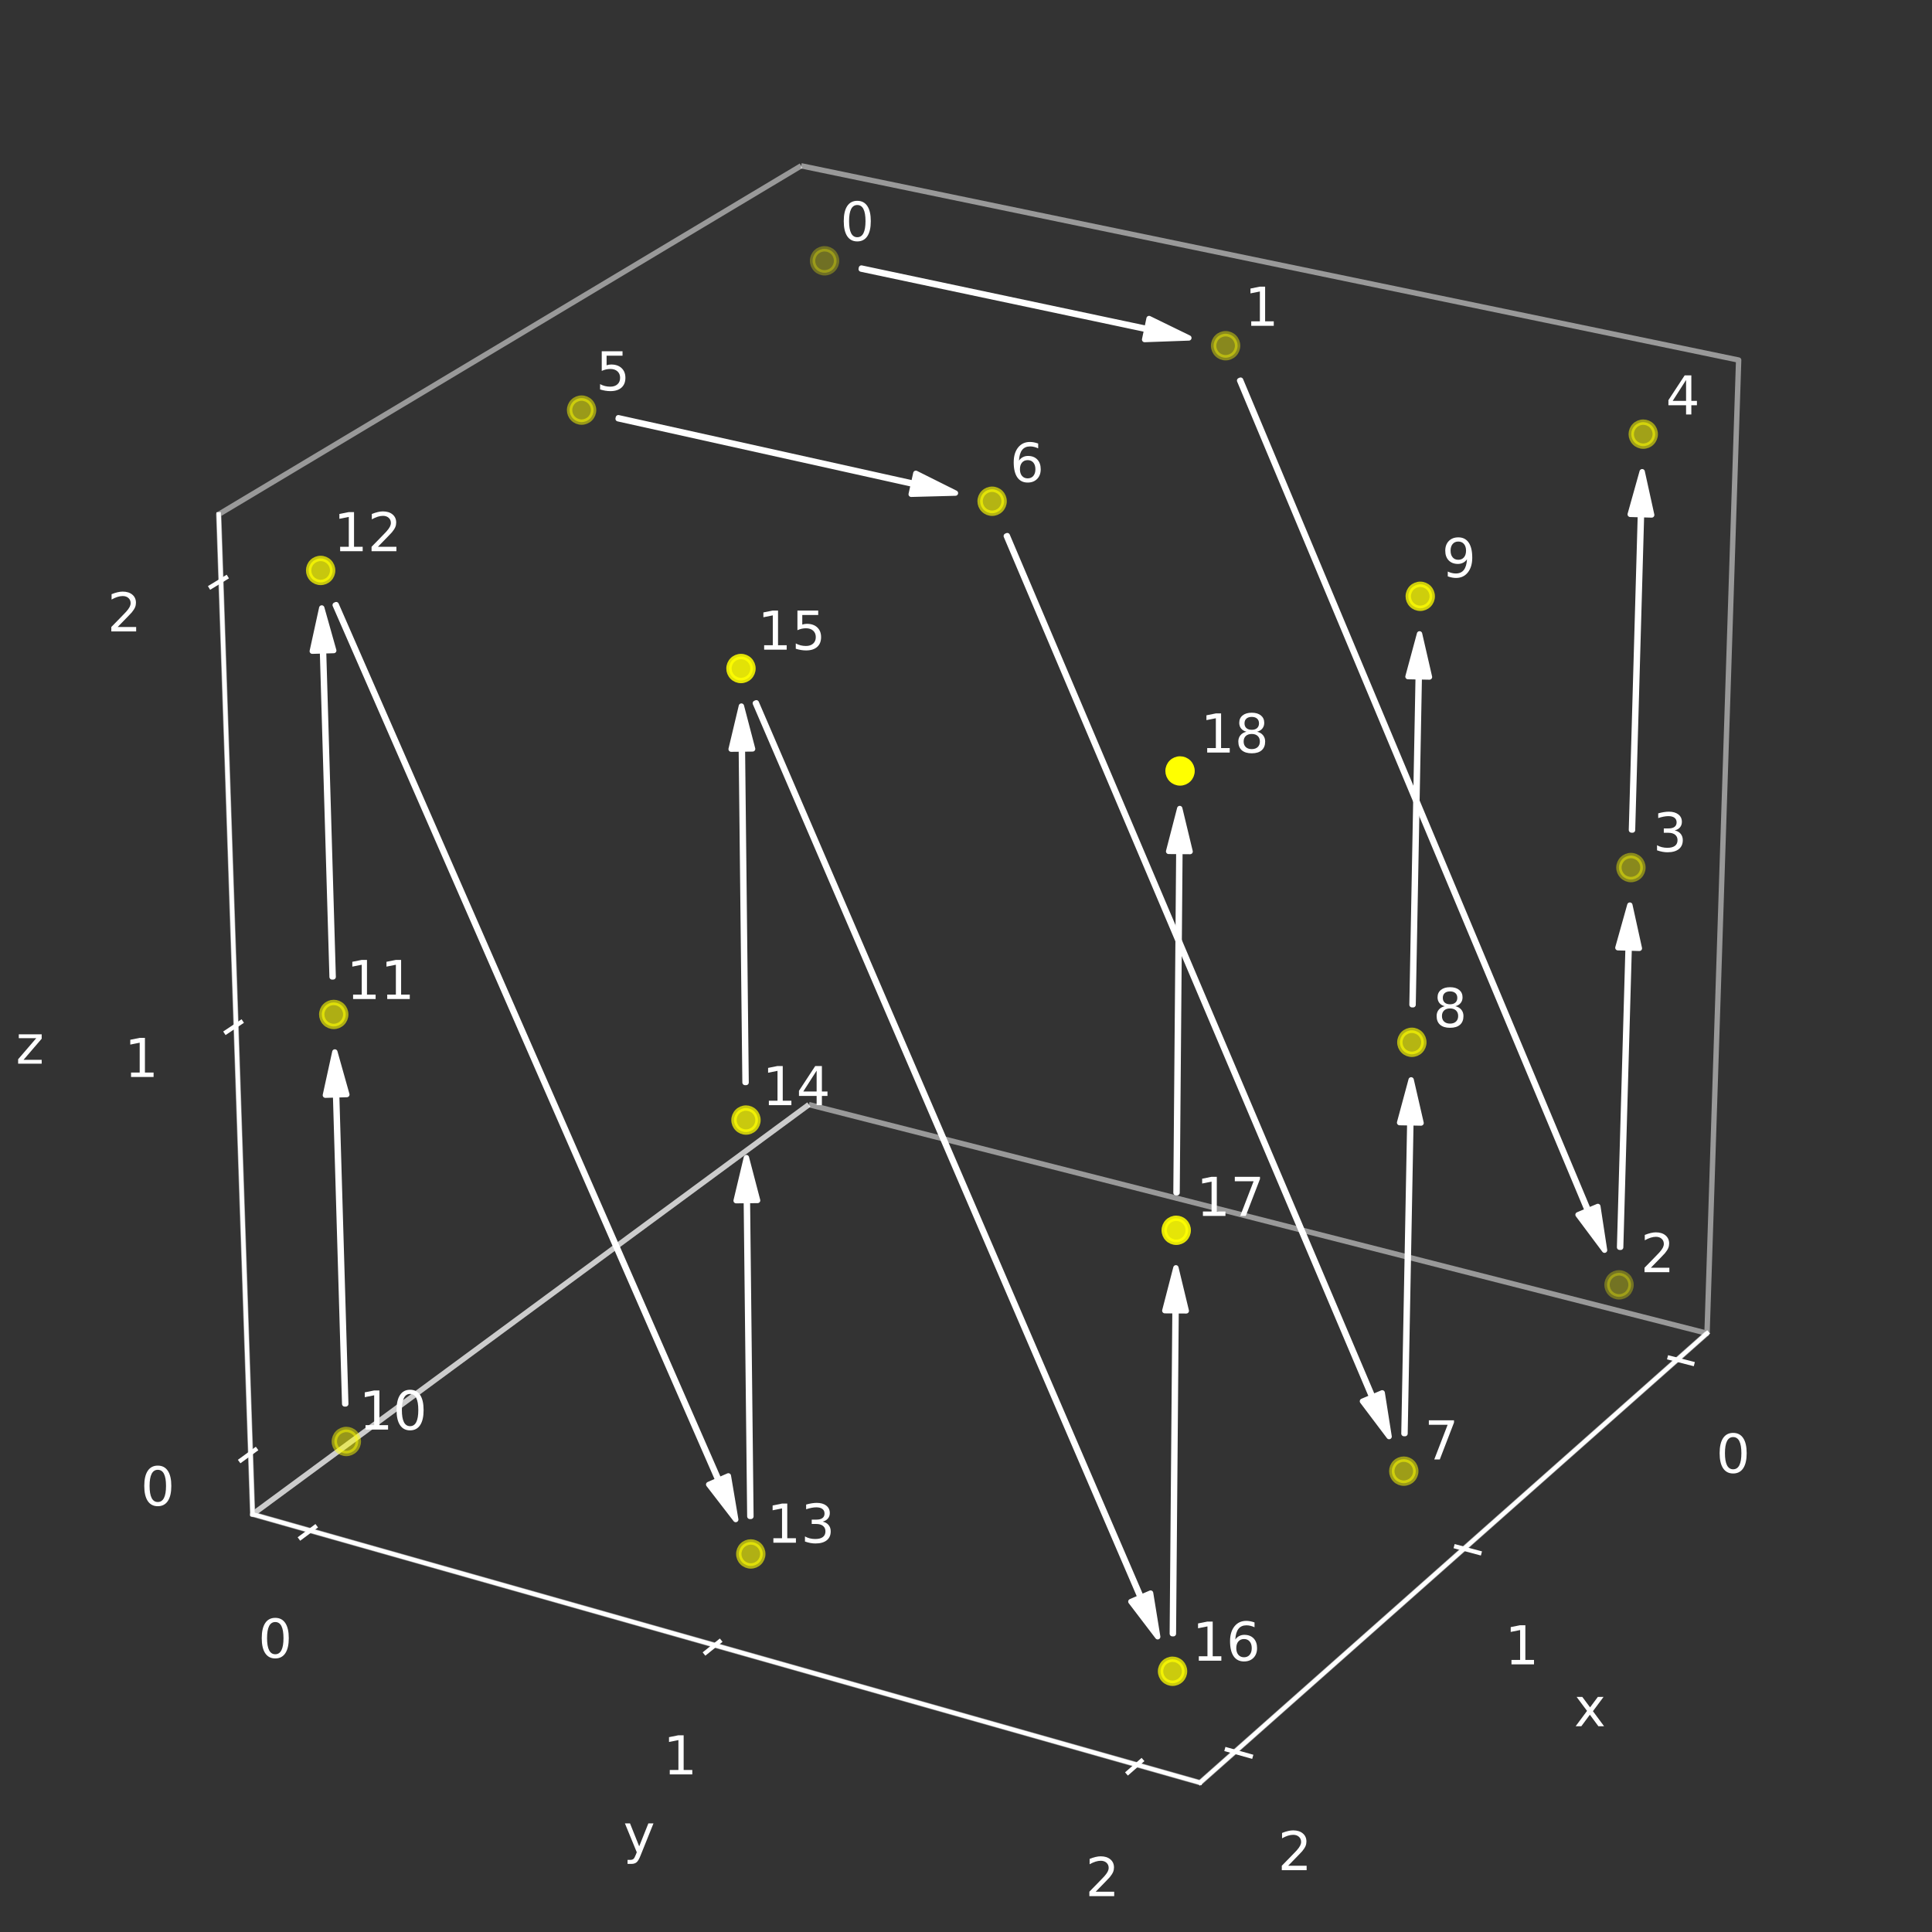 <?xml version="1.0" encoding="utf-8" standalone="no"?>
<!DOCTYPE svg PUBLIC "-//W3C//DTD SVG 1.1//EN"
  "http://www.w3.org/Graphics/SVG/1.1/DTD/svg11.dtd">
<!-- Created with matplotlib (https://matplotlib.org/) -->
<svg height="360pt" version="1.1" viewBox="0 0 360 360" width="360pt" xmlns="http://www.w3.org/2000/svg" xmlns:xlink="http://www.w3.org/1999/xlink">
 <rect x="0" y="0" width="360" height="360" fill="#333333" stroke="none"/>
 <defs>
  <style type="text/css">
*{stroke-linecap:butt;stroke-linejoin:round;}
  </style>
 </defs>
 <g id="figure_1">
  <g id="patch_1">
   <path d="M 0 360 
L 360 360 
L 360 0 
L 0 0 
z
" style="fill:none;"/>
  </g>
  <g id="patch_2">
   <path d="M 0 360 
L 360 360 
L 360 0 
L 0 0 
z
" style="fill:none;opacity:0;"/>
  </g>
  <g id="pane3d_1">
   <g id="patch_3">
    <path d="M 150.721 205.825 
L 318.08 248.433 
L 323.972 67.09 
L 149.279 30.895 
" style="fill:none;opacity:0.5;stroke:#ffffff;stroke-linejoin:miter;"/>
   </g>
  </g>
  <g id="pane3d_2">
   <g id="patch_4">
    <path d="M 150.721 205.825 
L 47.069 282.162 
L 40.754 95.842 
L 149.279 30.895 
" style="fill:none;opacity:0.5;stroke:#ffffff;stroke-linejoin:miter;"/>
   </g>
  </g>
  <g id="pane3d_3">
   <g id="patch_5">
    <path d="M 150.721 205.825 
L 47.069 282.162 
L 223.607 332.171 
L 318.08 248.433 
" style="fill:none;opacity:0.5;stroke:#ffffff;stroke-linejoin:miter;"/>
   </g>
  </g>
  <g id="axis3d_1">
   <g id="line2d_1">
    <path d="M 318.08 248.433 
L 223.607 332.171 
" style="fill:none;stroke:#ffffff;stroke-linecap:square;stroke-width:0.8;"/>
   </g>
   <g id="text_1">
    <!-- x -->
    <defs>
     <path d="M 54.891 54.688 
L 35.109 28.078 
L 55.906 0 
L 45.312 0 
L 29.391 21.484 
L 13.484 0 
L 2.875 0 
L 24.125 28.609 
L 4.688 54.688 
L 15.281 54.688 
L 29.781 35.203 
L 44.281 54.688 
z
" id="DejaVuSans-120"/>
    </defs>
    <g style="fill:#ffffff;" transform="translate(293.309 321.662)scale(0.1 -0.1)">
     <use xlink:href="#DejaVuSans-120"/>
    </g>
   </g>
   <g id="xtick_1">
    <g id="line2d_2">
     <path d="M 311.109 253.007 
L 315.324 254.088 
" style="fill:none;stroke:#ffffff;stroke-linecap:square;stroke-width:0.8;"/>
    </g>
    <g id="text_2">
     <!-- 0 -->
     <defs>
      <path d="M 31.781 66.406 
Q 24.172 66.406 20.328 58.906 
Q 16.5 51.422 16.5 36.375 
Q 16.5 21.391 20.328 13.891 
Q 24.172 6.391 31.781 6.391 
Q 39.453 6.391 43.281 13.891 
Q 47.125 21.391 47.125 36.375 
Q 47.125 51.422 43.281 58.906 
Q 39.453 66.406 31.781 66.406 
z
M 31.781 74.219 
Q 44.047 74.219 50.516 64.516 
Q 56.984 54.828 56.984 36.375 
Q 56.984 17.969 50.516 8.266 
Q 44.047 -1.422 31.781 -1.422 
Q 19.531 -1.422 13.062 8.266 
Q 6.594 17.969 6.594 36.375 
Q 6.594 54.828 13.062 64.516 
Q 19.531 74.219 31.781 74.219 
z
" id="DejaVuSans-48"/>
     </defs>
     <g style="fill:#ffffff;" transform="translate(319.769 274.42)scale(0.1 -0.1)">
      <use xlink:href="#DejaVuSans-48"/>
     </g>
    </g>
   </g>
   <g id="xtick_2">
    <g id="line2d_3">
     <path d="M 271.338 288.202 
L 275.659 289.36 
" style="fill:none;stroke:#ffffff;stroke-linecap:square;stroke-width:0.8;"/>
    </g>
    <g id="text_3">
     <!-- 1 -->
     <defs>
      <path d="M 12.406 8.297 
L 28.516 8.297 
L 28.516 63.922 
L 10.984 60.406 
L 10.984 69.391 
L 28.422 72.906 
L 38.281 72.906 
L 38.281 8.297 
L 54.391 8.297 
L 54.391 0 
L 12.406 0 
z
" id="DejaVuSans-49"/>
     </defs>
     <g style="fill:#ffffff;" transform="translate(280.4 310.128)scale(0.1 -0.1)">
      <use xlink:href="#DejaVuSans-49"/>
     </g>
    </g>
   </g>
   <g id="xtick_3">
    <g id="line2d_4">
     <path d="M 228.621 326.003 
L 233.053 327.249 
" style="fill:none;stroke:#ffffff;stroke-linecap:square;stroke-width:0.8;"/>
    </g>
    <g id="text_4">
     <!-- 2 -->
     <defs>
      <path d="M 19.188 8.297 
L 53.609 8.297 
L 53.609 0 
L 7.328 0 
L 7.328 8.297 
Q 12.938 14.109 22.625 23.891 
Q 32.328 33.688 34.812 36.531 
Q 39.547 41.844 41.422 45.531 
Q 43.312 49.219 43.312 52.781 
Q 43.312 58.594 39.234 62.25 
Q 35.156 65.922 28.609 65.922 
Q 23.969 65.922 18.812 64.312 
Q 13.672 62.703 7.812 59.422 
L 7.812 69.391 
Q 13.766 71.781 18.938 73 
Q 24.125 74.219 28.422 74.219 
Q 39.75 74.219 46.484 68.547 
Q 53.219 62.891 53.219 53.422 
Q 53.219 48.922 51.531 44.891 
Q 49.859 40.875 45.406 35.406 
Q 44.188 33.984 37.641 27.219 
Q 31.109 20.453 19.188 8.297 
z
" id="DejaVuSans-50"/>
     </defs>
     <g style="fill:#ffffff;" transform="translate(238.111 348.483)scale(0.1 -0.1)">
      <use xlink:href="#DejaVuSans-50"/>
     </g>
    </g>
   </g>
  </g>
  <g id="axis3d_2">
   <g id="line2d_5">
    <path d="M 47.069 282.162 
L 223.607 332.171 
" style="fill:none;stroke:#ffffff;stroke-linecap:square;stroke-width:0.8;"/>
   </g>
   <g id="text_5">
    <!-- y -->
    <defs>
     <path d="M 32.172 -5.078 
Q 28.375 -14.844 24.75 -17.812 
Q 21.141 -20.797 15.094 -20.797 
L 7.906 -20.797 
L 7.906 -13.281 
L 13.188 -13.281 
Q 16.891 -13.281 18.938 -11.516 
Q 21 -9.766 23.484 -3.219 
L 25.094 0.875 
L 2.984 54.688 
L 12.5 54.688 
L 29.594 11.922 
L 46.688 54.688 
L 56.203 54.688 
z
" id="DejaVuSans-121"/>
    </defs>
    <g style="fill:#ffffff;" transform="translate(116.145 345.23)scale(0.1 -0.1)">
     <use xlink:href="#DejaVuSans-121"/>
    </g>
   </g>
   <g id="xtick_4">
    <g id="line2d_6">
     <path d="M 58.699 284.54 
L 56.02 286.534 
" style="fill:none;stroke:#ffffff;stroke-linecap:square;stroke-width:0.8;"/>
    </g>
    <g id="text_6">
     <!-- 0 -->
     <g style="fill:#ffffff;" transform="translate(48.112 308.884)scale(0.1 -0.1)">
      <use xlink:href="#DejaVuSans-48"/>
     </g>
    </g>
   </g>
   <g id="xtick_5">
    <g id="line2d_7">
     <path d="M 134.075 305.873 
L 131.491 307.952 
" style="fill:none;stroke:#ffffff;stroke-linecap:square;stroke-width:0.8;"/>
    </g>
    <g id="text_7">
     <!-- 1 -->
     <g style="fill:#ffffff;" transform="translate(123.561 330.634)scale(0.1 -0.1)">
      <use xlink:href="#DejaVuSans-49"/>
     </g>
    </g>
   </g>
   <g id="xtick_6">
    <g id="line2d_8">
     <path d="M 212.681 328.12 
L 210.202 330.289 
" style="fill:none;stroke:#ffffff;stroke-linecap:square;stroke-width:0.8;"/>
    </g>
    <g id="text_8">
     <!-- 2 -->
     <g style="fill:#ffffff;" transform="translate(202.253 353.319)scale(0.1 -0.1)">
      <use xlink:href="#DejaVuSans-50"/>
     </g>
    </g>
   </g>
  </g>
  <g id="axis3d_3">
   <g id="line2d_9">
    <path d="M 47.069 282.162 
L 40.754 95.842 
" style="fill:none;stroke:#ffffff;stroke-linecap:square;stroke-width:0.8;"/>
   </g>
   <g id="text_9">
    <!-- z -->
    <defs>
     <path d="M 5.516 54.688 
L 48.188 54.688 
L 48.188 46.484 
L 14.406 7.172 
L 48.188 7.172 
L 48.188 0 
L 4.297 0 
L 4.297 8.203 
L 38.094 47.516 
L 5.516 47.516 
z
" id="DejaVuSans-122"/>
    </defs>
    <g style="fill:#ffffff;" transform="translate(2.949 198.198)scale(0.1 -0.1)">
     <use xlink:href="#DejaVuSans-122"/>
    </g>
   </g>
   <g id="xtick_7">
    <g id="line2d_10">
     <path d="M 47.582 270.139 
L 44.882 272.104 
" style="fill:none;stroke:#ffffff;stroke-linecap:square;stroke-width:0.8;"/>
    </g>
    <g id="text_10">
     <!-- 0 -->
     <g style="fill:#ffffff;" transform="translate(26.223 280.518)scale(0.1 -0.1)">
      <use xlink:href="#DejaVuSans-48"/>
     </g>
    </g>
   </g>
   <g id="xtick_8">
    <g id="line2d_11">
     <path d="M 44.9 190.475 
L 42.142 192.319 
" style="fill:none;stroke:#ffffff;stroke-linecap:square;stroke-width:0.8;"/>
    </g>
    <g id="text_11">
     <!-- 1 -->
     <g style="fill:#ffffff;" transform="translate(23.178 200.683)scale(0.1 -0.1)">
      <use xlink:href="#DejaVuSans-49"/>
     </g>
    </g>
   </g>
   <g id="xtick_9">
    <g id="line2d_12">
     <path d="M 42.112 107.636 
L 39.293 109.349 
" style="fill:none;stroke:#ffffff;stroke-linecap:square;stroke-width:0.8;"/>
    </g>
    <g id="text_12">
     <!-- 2 -->
     <g style="fill:#ffffff;" transform="translate(20.01 117.657)scale(0.1 -0.1)">
      <use xlink:href="#DejaVuSans-50"/>
     </g>
    </g>
   </g>
  </g>
  <g id="axes_1">
   <g id="patch_6">
    <path clip-path="url(#p22afc3758e)" d="M 160.513 49.948 
Q 187.116 55.582 213.72 61.215 
L 214.113 59.356 
Q 217.82 61.163 221.526 62.97 
Q 217.405 63.12 213.285 63.269 
L 213.678 61.41 
Q 187.075 55.777 160.472 50.144 
L 160.513 49.948 
z
" style="fill:#ffffff;stroke:#ffffff;stroke-linecap:round;"/>
   </g>
   <g id="patch_7">
    <path clip-path="url(#p22afc3758e)" d="M 231.17 70.835 
Q 263.577 148.188 295.983 225.54 
L 297.736 224.806 
Q 298.359 228.881 298.982 232.956 
Q 296.514 229.653 294.046 226.351 
L 295.799 225.617 
Q 263.392 148.265 230.986 70.913 
L 231.17 70.835 
z
" style="fill:#ffffff;stroke:#ffffff;stroke-linecap:round;"/>
   </g>
   <g id="patch_8">
    <path clip-path="url(#p22afc3758e)" d="M 301.786 232.41 
Q 302.579 204.53 303.371 176.65 
L 301.472 176.596 
Q 302.585 172.626 303.699 168.656 
Q 304.585 172.683 305.471 176.71 
L 303.571 176.656 
Q 302.779 204.536 301.986 232.416 
L 301.786 232.41 
z
" style="fill:#ffffff;stroke:#ffffff;stroke-linecap:round;"/>
   </g>
   <g id="patch_9">
    <path clip-path="url(#p22afc3758e)" d="M 303.997 154.659 
Q 304.832 125.277 305.667 95.895 
L 303.768 95.841 
Q 304.882 91.87 305.995 87.899 
Q 306.881 91.927 307.767 95.955 
L 305.867 95.901 
Q 305.032 125.283 304.197 154.664 
L 303.997 154.659 
z
" style="fill:#ffffff;stroke:#ffffff;stroke-linecap:round;"/>
   </g>
   <g id="patch_10">
    <path clip-path="url(#p22afc3758e)" d="M 115.222 77.836 
Q 142.732 83.943 170.242 90.051 
L 170.654 88.196 
Q 174.343 90.04 178.032 91.883 
Q 173.909 91.992 169.787 92.101 
L 170.198 90.246 
Q 142.688 84.139 115.178 78.031 
L 115.222 77.836 
z
" style="fill:#ffffff;stroke:#ffffff;stroke-linecap:round;"/>
   </g>
   <g id="patch_11">
    <path clip-path="url(#p22afc3758e)" d="M 187.692 99.806 
Q 221.749 180.044 255.805 260.282 
L 257.554 259.54 
Q 258.196 263.612 258.838 267.684 
Q 256.355 264.394 253.872 261.103 
L 255.621 260.361 
Q 221.565 180.122 187.508 99.884 
L 187.692 99.806 
z
" style="fill:#ffffff;stroke:#ffffff;stroke-linecap:round;"/>
   </g>
   <g id="patch_12">
    <path clip-path="url(#p22afc3758e)" d="M 261.605 267.127 
Q 262.15 238.173 262.695 209.218 
L 260.796 209.183 
Q 261.871 205.201 262.946 201.219 
Q 263.87 205.238 264.795 209.258 
L 262.895 209.222 
Q 262.35 238.177 261.805 267.131 
L 261.605 267.127 
z
" style="fill:#ffffff;stroke:#ffffff;stroke-linecap:round;"/>
   </g>
   <g id="patch_13">
    <path clip-path="url(#p22afc3758e)" d="M 263.109 187.22 
Q 263.685 156.666 264.26 126.113 
L 262.36 126.077 
Q 263.435 122.095 264.511 118.113 
Q 265.435 122.133 266.36 126.152 
L 264.46 126.116 
Q 263.885 156.67 263.309 187.223 
L 263.109 187.22 
z
" style="fill:#ffffff;stroke:#ffffff;stroke-linecap:round;"/>
   </g>
   <g id="patch_14">
    <path clip-path="url(#p22afc3758e)" d="M 64.228 261.601 
Q 63.379 232.809 62.529 204.017 
L 60.63 204.073 
Q 61.512 200.047 62.394 196.021 
Q 63.511 199.988 64.628 203.955 
L 62.729 204.011 
Q 63.578 232.803 64.428 261.595 
L 64.228 261.601 
z
" style="fill:#ffffff;stroke:#ffffff;stroke-linecap:round;"/>
   </g>
   <g id="patch_15">
    <path clip-path="url(#p22afc3758e)" d="M 61.881 182.034 
Q 60.985 151.658 60.089 121.282 
L 58.19 121.339 
Q 59.072 117.313 59.953 113.287 
Q 61.071 117.254 62.188 121.221 
L 60.289 121.277 
Q 61.185 151.652 62.081 182.028 
L 61.881 182.034 
z
" style="fill:#ffffff;stroke:#ffffff;stroke-linecap:round;"/>
   </g>
   <g id="patch_16">
    <path clip-path="url(#p22afc3758e)" d="M 62.643 112.664 
Q 98.311 194.218 133.978 275.772 
L 135.719 275.01 
Q 136.406 279.077 137.093 283.143 
Q 134.574 279.878 132.054 276.613 
L 133.795 275.852 
Q 98.127 194.298 62.46 112.745 
L 62.643 112.664 
z
" style="fill:#ffffff;stroke:#ffffff;stroke-linecap:round;"/>
   </g>
   <g id="patch_17">
    <path clip-path="url(#p22afc3758e)" d="M 139.721 282.556 
Q 139.395 253.132 139.069 223.708 
L 137.169 223.729 
Q 138.125 219.718 139.08 215.706 
Q 140.124 219.696 141.169 223.685 
L 139.269 223.706 
Q 139.595 253.13 139.921 282.554 
L 139.721 282.556 
z
" style="fill:#ffffff;stroke:#ffffff;stroke-linecap:round;"/>
   </g>
   <g id="patch_18">
    <path clip-path="url(#p22afc3758e)" d="M 138.825 201.705 
Q 138.481 170.638 138.137 139.571 
L 136.237 139.592 
Q 137.192 135.58 138.148 131.569 
Q 139.192 135.558 140.237 139.547 
L 138.337 139.569 
Q 138.681 170.636 139.025 201.703 
L 138.825 201.705 
z
" style="fill:#ffffff;stroke:#ffffff;stroke-linecap:round;"/>
   </g>
   <g id="patch_19">
    <path clip-path="url(#p22afc3758e)" d="M 140.929 130.958 
Q 176.79 214.28 212.65 297.601 
L 214.396 296.85 
Q 215.058 300.919 215.72 304.987 
Q 213.221 301.709 210.721 298.432 
L 212.467 297.68 
Q 176.606 214.359 140.746 131.037 
L 140.929 130.958 
z
" style="fill:#ffffff;stroke:#ffffff;stroke-linecap:round;"/>
   </g>
   <g id="patch_20">
    <path clip-path="url(#p22afc3758e)" d="M 218.445 304.415 
Q 218.696 274.329 218.946 244.242 
L 217.046 244.226 
Q 218.08 240.234 219.113 236.241 
Q 220.08 240.25 221.046 244.259 
L 219.146 244.244 
Q 218.896 274.33 218.645 304.417 
L 218.445 304.415 
z
" style="fill:#ffffff;stroke:#ffffff;stroke-linecap:round;"/>
   </g>
   <g id="patch_21">
    <path clip-path="url(#p22afc3758e)" d="M 219.129 222.246 
Q 219.394 190.451 219.659 158.656 
L 217.759 158.641 
Q 218.792 154.649 219.826 150.657 
Q 220.792 154.665 221.759 158.674 
L 219.859 158.658 
Q 219.594 190.453 219.329 222.248 
L 219.129 222.246 
z
" style="fill:#ffffff;stroke:#ffffff;stroke-linecap:round;"/>
   </g>
   <g id="Path3DCollection_1">
    <defs>
     <path d="M 0 2.236 
C 0.593 2.236 1.162 2 1.581 1.581 
C 2 1.162 2.236 0.593 2.236 0 
C 2.236 -0.593 2 -1.162 1.581 -1.581 
C 1.162 -2 0.593 -2.236 0 -2.236 
C -0.593 -2.236 -1.162 -2 -1.581 -1.581 
C -2 -1.162 -2.236 -0.593 -2.236 0 
C -2.236 0.593 -2 1.162 -1.581 1.581 
C -1.162 2 -0.593 2.236 0 2.236 
z
" id="C0_0_4d8f4bcd25"/>
    </defs>
    <g clip-path="url(#p22afc3758e)">
     <use style="fill:#ffff00;fill-opacity:0.3;stroke:#ffff00;stroke-opacity:0.3;" x="153.646" xlink:href="#C0_0_4d8f4bcd25" y="48.596"/>
    </g>
    <g clip-path="url(#p22afc3758e)">
     <use style="fill:#ffff00;fill-opacity:0.417;stroke:#ffff00;stroke-opacity:0.417;" x="228.374" xlink:href="#C0_0_4d8f4bcd25" y="64.42"/>
    </g>
    <g clip-path="url(#p22afc3758e)">
     <use style="fill:#ffff00;fill-opacity:0.315;stroke:#ffff00;stroke-opacity:0.315;" x="301.687" xlink:href="#C0_0_4d8f4bcd25" y="239.413"/>
    </g>
    <g clip-path="url(#p22afc3758e)">
     <use style="fill:#ffff00;fill-opacity:0.425;stroke:#ffff00;stroke-opacity:0.425;" x="303.898" xlink:href="#C0_0_4d8f4bcd25" y="161.656"/>
    </g>
    <g clip-path="url(#p22afc3758e)">
     <use style="fill:#ffff00;fill-opacity:0.538;stroke:#ffff00;stroke-opacity:0.538;" x="306.194" xlink:href="#C0_0_4d8f4bcd25" y="80.898"/>
    </g>
    <g clip-path="url(#p22afc3758e)">
     <use style="fill:#ffff00;fill-opacity:0.505;stroke:#ffff00;stroke-opacity:0.505;" x="108.369" xlink:href="#C0_0_4d8f4bcd25" y="76.417"/>
    </g>
    <g clip-path="url(#p22afc3758e)">
     <use style="fill:#ffff00;fill-opacity:0.63;stroke:#ffff00;stroke-opacity:0.63;" x="184.865" xlink:href="#C0_0_4d8f4bcd25" y="93.4"/>
    </g>
    <g clip-path="url(#p22afc3758e)">
     <use style="fill:#ffff00;fill-opacity:0.521;stroke:#ffff00;stroke-opacity:0.521;" x="261.573" xlink:href="#C0_0_4d8f4bcd25" y="274.128"/>
    </g>
    <g clip-path="url(#p22afc3758e)">
     <use style="fill:#ffff00;fill-opacity:0.639;stroke:#ffff00;stroke-opacity:0.639;" x="263.078" xlink:href="#C0_0_4d8f4bcd25" y="194.219"/>
    </g>
    <g clip-path="url(#p22afc3758e)">
     <use style="fill:#ffff00;fill-opacity:0.76;stroke:#ffff00;stroke-opacity:0.76;" x="264.642" xlink:href="#C0_0_4d8f4bcd25" y="111.112"/>
    </g>
    <g clip-path="url(#p22afc3758e)">
     <use style="fill:#ffff00;fill-opacity:0.489;stroke:#ffff00;stroke-opacity:0.489;" x="64.534" xlink:href="#C0_0_4d8f4bcd25" y="268.596"/>
    </g>
    <g clip-path="url(#p22afc3758e)">
     <use style="fill:#ffff00;fill-opacity:0.604;stroke:#ffff00;stroke-opacity:0.604;" x="62.187" xlink:href="#C0_0_4d8f4bcd25" y="189.027"/>
    </g>
    <g clip-path="url(#p22afc3758e)">
     <use style="fill:#ffff00;fill-opacity:0.725;stroke:#ffff00;stroke-opacity:0.725;" x="59.747" xlink:href="#C0_0_4d8f4bcd25" y="106.292"/>
    </g>
    <g clip-path="url(#p22afc3758e)">
     <use style="fill:#ffff00;fill-opacity:0.613;stroke:#ffff00;stroke-opacity:0.613;" x="139.898" xlink:href="#C0_0_4d8f4bcd25" y="289.557"/>
    </g>
    <g clip-path="url(#p22afc3758e)">
     <use style="fill:#ffff00;fill-opacity:0.734;stroke:#ffff00;stroke-opacity:0.734;" x="139.003" xlink:href="#C0_0_4d8f4bcd25" y="208.706"/>
    </g>
    <g clip-path="url(#p22afc3758e)">
     <use style="fill:#ffff00;fill-opacity:0.859;stroke:#ffff00;stroke-opacity:0.859;" x="138.07" xlink:href="#C0_0_4d8f4bcd25" y="124.568"/>
    </g>
    <g clip-path="url(#p22afc3758e)">
     <use style="fill:#ffff00;fill-opacity:0.743;stroke:#ffff00;stroke-opacity:0.743;" x="218.487" xlink:href="#C0_0_4d8f4bcd25" y="311.415"/>
    </g>
    <g clip-path="url(#p22afc3758e)">
     <use style="fill:#ffff00;fill-opacity:0.869;stroke:#ffff00;stroke-opacity:0.869;" x="219.171" xlink:href="#C0_0_4d8f4bcd25" y="229.244"/>
    </g>
    <g clip-path="url(#p22afc3758e)">
     <use style="fill:#ffff00;stroke:#ffff00;" x="219.884" xlink:href="#C0_0_4d8f4bcd25" y="143.658"/>
    </g>
   </g>
   <g id="text_13">
    <!-- 0 -->
    <g style="fill:#ffffff;" transform="translate(156.562 44.842)scale(0.1 -0.1)">
     <use xlink:href="#DejaVuSans-48"/>
    </g>
   </g>
   <g id="text_14">
    <!-- 1 -->
    <g style="fill:#ffffff;" transform="translate(231.909 60.707)scale(0.1 -0.1)">
     <use xlink:href="#DejaVuSans-49"/>
    </g>
   </g>
   <g id="text_15">
    <!-- 2 -->
    <g style="fill:#ffffff;" transform="translate(305.699 237.052)scale(0.1 -0.1)">
     <use xlink:href="#DejaVuSans-50"/>
    </g>
   </g>
   <g id="text_16">
    <!-- 3 -->
    <defs>
     <path d="M 40.578 39.312 
Q 47.656 37.797 51.625 33 
Q 55.609 28.219 55.609 21.188 
Q 55.609 10.406 48.188 4.484 
Q 40.766 -1.422 27.094 -1.422 
Q 22.516 -1.422 17.656 -0.516 
Q 12.797 0.391 7.625 2.203 
L 7.625 11.719 
Q 11.719 9.328 16.594 8.109 
Q 21.484 6.891 26.812 6.891 
Q 36.078 6.891 40.938 10.547 
Q 45.797 14.203 45.797 21.188 
Q 45.797 27.641 41.281 31.266 
Q 36.766 34.906 28.719 34.906 
L 20.219 34.906 
L 20.219 43.016 
L 29.109 43.016 
Q 36.375 43.016 40.234 45.922 
Q 44.094 48.828 44.094 54.297 
Q 44.094 59.906 40.109 62.906 
Q 36.141 65.922 28.719 65.922 
Q 24.656 65.922 20.016 65.031 
Q 15.375 64.156 9.812 62.312 
L 9.812 71.094 
Q 15.438 72.656 20.344 73.438 
Q 25.25 74.219 29.594 74.219 
Q 40.828 74.219 47.359 69.109 
Q 53.906 64.016 53.906 55.328 
Q 53.906 49.266 50.438 45.094 
Q 46.969 40.922 40.578 39.312 
z
" id="DejaVuSans-51"/>
    </defs>
    <g style="fill:#ffffff;" transform="translate(308.003 158.667)scale(0.1 -0.1)">
     <use xlink:href="#DejaVuSans-51"/>
    </g>
   </g>
   <g id="text_17">
    <!-- 4 -->
    <defs>
     <path d="M 37.797 64.312 
L 12.891 25.391 
L 37.797 25.391 
z
M 35.203 72.906 
L 47.609 72.906 
L 47.609 25.391 
L 58.016 25.391 
L 58.016 17.188 
L 47.609 17.188 
L 47.609 0 
L 37.797 0 
L 37.797 17.188 
L 4.891 17.188 
L 4.891 26.703 
z
" id="DejaVuSans-52"/>
    </defs>
    <g style="fill:#ffffff;" transform="translate(310.396 77.234)scale(0.1 -0.1)">
     <use xlink:href="#DejaVuSans-52"/>
    </g>
   </g>
   <g id="text_18">
    <!-- 5 -->
    <defs>
     <path d="M 10.797 72.906 
L 49.516 72.906 
L 49.516 64.594 
L 19.828 64.594 
L 19.828 46.734 
Q 21.969 47.469 24.109 47.828 
Q 26.266 48.188 28.422 48.188 
Q 40.625 48.188 47.75 41.5 
Q 54.891 34.812 54.891 23.391 
Q 54.891 11.625 47.562 5.094 
Q 40.234 -1.422 26.906 -1.422 
Q 22.312 -1.422 17.547 -0.641 
Q 12.797 0.141 7.719 1.703 
L 7.719 11.625 
Q 12.109 9.234 16.797 8.062 
Q 21.484 6.891 26.703 6.891 
Q 35.156 6.891 40.078 11.328 
Q 45.016 15.766 45.016 23.391 
Q 45.016 31 40.078 35.438 
Q 35.156 39.891 26.703 39.891 
Q 22.75 39.891 18.812 39.016 
Q 14.891 38.141 10.797 36.281 
z
" id="DejaVuSans-53"/>
    </defs>
    <g style="fill:#ffffff;" transform="translate(111.046 72.739)scale(0.1 -0.1)">
     <use xlink:href="#DejaVuSans-53"/>
    </g>
   </g>
   <g id="text_19">
    <!-- 6 -->
    <defs>
     <path d="M 33.016 40.375 
Q 26.375 40.375 22.484 35.828 
Q 18.609 31.297 18.609 23.391 
Q 18.609 15.531 22.484 10.953 
Q 26.375 6.391 33.016 6.391 
Q 39.656 6.391 43.531 10.953 
Q 47.406 15.531 47.406 23.391 
Q 47.406 31.297 43.531 35.828 
Q 39.656 40.375 33.016 40.375 
z
M 52.594 71.297 
L 52.594 62.312 
Q 48.875 64.062 45.094 64.984 
Q 41.312 65.922 37.594 65.922 
Q 27.828 65.922 22.672 59.328 
Q 17.531 52.734 16.797 39.406 
Q 19.672 43.656 24.016 45.922 
Q 28.375 48.188 33.594 48.188 
Q 44.578 48.188 50.953 41.516 
Q 57.328 34.859 57.328 23.391 
Q 57.328 12.156 50.688 5.359 
Q 44.047 -1.422 33.016 -1.422 
Q 20.359 -1.422 13.672 8.266 
Q 6.984 17.969 6.984 36.375 
Q 6.984 53.656 15.188 63.938 
Q 23.391 74.219 37.203 74.219 
Q 40.922 74.219 44.703 73.484 
Q 48.484 72.75 52.594 71.297 
z
" id="DejaVuSans-54"/>
    </defs>
    <g style="fill:#ffffff;" transform="translate(188.191 89.776)scale(0.1 -0.1)">
     <use xlink:href="#DejaVuSans-54"/>
    </g>
   </g>
   <g id="text_20">
    <!-- 7 -->
    <defs>
     <path d="M 8.203 72.906 
L 55.078 72.906 
L 55.078 68.703 
L 28.609 0 
L 18.312 0 
L 43.219 64.594 
L 8.203 64.594 
z
" id="DejaVuSans-55"/>
    </defs>
    <g style="fill:#ffffff;" transform="translate(265.424 271.946)scale(0.1 -0.1)">
     <use xlink:href="#DejaVuSans-55"/>
    </g>
   </g>
   <g id="text_21">
    <!-- 8 -->
    <defs>
     <path d="M 31.781 34.625 
Q 24.75 34.625 20.719 30.859 
Q 16.703 27.094 16.703 20.516 
Q 16.703 13.922 20.719 10.156 
Q 24.75 6.391 31.781 6.391 
Q 38.812 6.391 42.859 10.172 
Q 46.922 13.969 46.922 20.516 
Q 46.922 27.094 42.891 30.859 
Q 38.875 34.625 31.781 34.625 
z
M 21.922 38.812 
Q 15.578 40.375 12.031 44.719 
Q 8.5 49.078 8.5 55.328 
Q 8.5 64.062 14.719 69.141 
Q 20.953 74.219 31.781 74.219 
Q 42.672 74.219 48.875 69.141 
Q 55.078 64.062 55.078 55.328 
Q 55.078 49.078 51.531 44.719 
Q 48 40.375 41.703 38.812 
Q 48.828 37.156 52.797 32.312 
Q 56.781 27.484 56.781 20.516 
Q 56.781 9.906 50.312 4.234 
Q 43.844 -1.422 31.781 -1.422 
Q 19.734 -1.422 13.25 4.234 
Q 6.781 9.906 6.781 20.516 
Q 6.781 27.484 10.781 32.312 
Q 14.797 37.156 21.922 38.812 
z
M 18.312 54.391 
Q 18.312 48.734 21.844 45.562 
Q 25.391 42.391 31.781 42.391 
Q 38.141 42.391 41.719 45.562 
Q 45.312 48.734 45.312 54.391 
Q 45.312 60.062 41.719 63.234 
Q 38.141 66.406 31.781 66.406 
Q 25.391 66.406 21.844 63.234 
Q 18.312 60.062 18.312 54.391 
z
" id="DejaVuSans-56"/>
    </defs>
    <g style="fill:#ffffff;" transform="translate(267.016 191.373)scale(0.1 -0.1)">
     <use xlink:href="#DejaVuSans-56"/>
    </g>
   </g>
   <g id="text_22">
    <!-- 9 -->
    <defs>
     <path d="M 10.984 1.516 
L 10.984 10.5 
Q 14.703 8.734 18.5 7.812 
Q 22.312 6.891 25.984 6.891 
Q 35.75 6.891 40.891 13.453 
Q 46.047 20.016 46.781 33.406 
Q 43.953 29.203 39.594 26.953 
Q 35.25 24.703 29.984 24.703 
Q 19.047 24.703 12.672 31.312 
Q 6.297 37.938 6.297 49.422 
Q 6.297 60.641 12.938 67.422 
Q 19.578 74.219 30.609 74.219 
Q 43.266 74.219 49.922 64.516 
Q 56.594 54.828 56.594 36.375 
Q 56.594 19.141 48.406 8.859 
Q 40.234 -1.422 26.422 -1.422 
Q 22.703 -1.422 18.891 -0.688 
Q 15.094 0.047 10.984 1.516 
z
M 30.609 32.422 
Q 37.25 32.422 41.125 36.953 
Q 45.016 41.5 45.016 49.422 
Q 45.016 57.281 41.125 61.844 
Q 37.25 66.406 30.609 66.406 
Q 23.969 66.406 20.094 61.844 
Q 16.219 57.281 16.219 49.422 
Q 16.219 41.5 20.094 36.953 
Q 23.969 32.422 30.609 32.422 
z
" id="DejaVuSans-57"/>
    </defs>
    <g style="fill:#ffffff;" transform="translate(268.673 107.55)scale(0.1 -0.1)">
     <use xlink:href="#DejaVuSans-57"/>
    </g>
   </g>
   <g id="text_23">
    <!-- 10 -->
    <g style="fill:#ffffff;" transform="translate(66.871 266.384)scale(0.1 -0.1)">
     <use xlink:href="#DejaVuSans-49"/>
     <use x="63.623" xlink:href="#DejaVuSans-48"/>
    </g>
   </g>
   <g id="text_24">
    <!-- 11 -->
    <g style="fill:#ffffff;" transform="translate(64.552 186.157)scale(0.1 -0.1)">
     <use xlink:href="#DejaVuSans-49"/>
     <use x="63.623" xlink:href="#DejaVuSans-49"/>
    </g>
   </g>
   <g id="text_25">
    <!-- 12 -->
    <g style="fill:#ffffff;" transform="translate(62.14 102.713)scale(0.1 -0.1)">
     <use xlink:href="#DejaVuSans-49"/>
     <use x="63.623" xlink:href="#DejaVuSans-50"/>
    </g>
   </g>
   <g id="text_26">
    <!-- 13 -->
    <g style="fill:#ffffff;" transform="translate(142.868 287.461)scale(0.1 -0.1)">
     <use xlink:href="#DejaVuSans-49"/>
     <use x="63.623" xlink:href="#DejaVuSans-51"/>
    </g>
   </g>
   <g id="text_27">
    <!-- 14 -->
    <g style="fill:#ffffff;" transform="translate(142.025 205.929)scale(0.1 -0.1)">
     <use xlink:href="#DejaVuSans-49"/>
     <use x="63.623" xlink:href="#DejaVuSans-52"/>
    </g>
   </g>
   <g id="text_28">
    <!-- 15 -->
    <g style="fill:#ffffff;" transform="translate(141.147 121.057)scale(0.1 -0.1)">
     <use xlink:href="#DejaVuSans-49"/>
     <use x="63.623" xlink:href="#DejaVuSans-53"/>
    </g>
   </g>
   <g id="text_29">
    <!-- 16 -->
    <g style="fill:#ffffff;" transform="translate(222.141 309.446)scale(0.1 -0.1)">
     <use xlink:href="#DejaVuSans-49"/>
     <use x="63.623" xlink:href="#DejaVuSans-54"/>
    </g>
   </g>
   <g id="text_30">
    <!-- 17 -->
    <g style="fill:#ffffff;" transform="translate(222.906 226.572)scale(0.1 -0.1)">
     <use xlink:href="#DejaVuSans-49"/>
     <use x="63.623" xlink:href="#DejaVuSans-55"/>
    </g>
   </g>
   <g id="text_31">
    <!-- 18 -->
    <g style="fill:#ffffff;" transform="translate(223.703 140.226)scale(0.1 -0.1)">
     <use xlink:href="#DejaVuSans-49"/>
     <use x="63.623" xlink:href="#DejaVuSans-56"/>
    </g>
   </g>
  </g>
 </g>
 <defs>
  <clipPath id="p22afc3758e">
   <rect height="360" width="360" x="0" y="0"/>
  </clipPath>
 </defs>
</svg>
